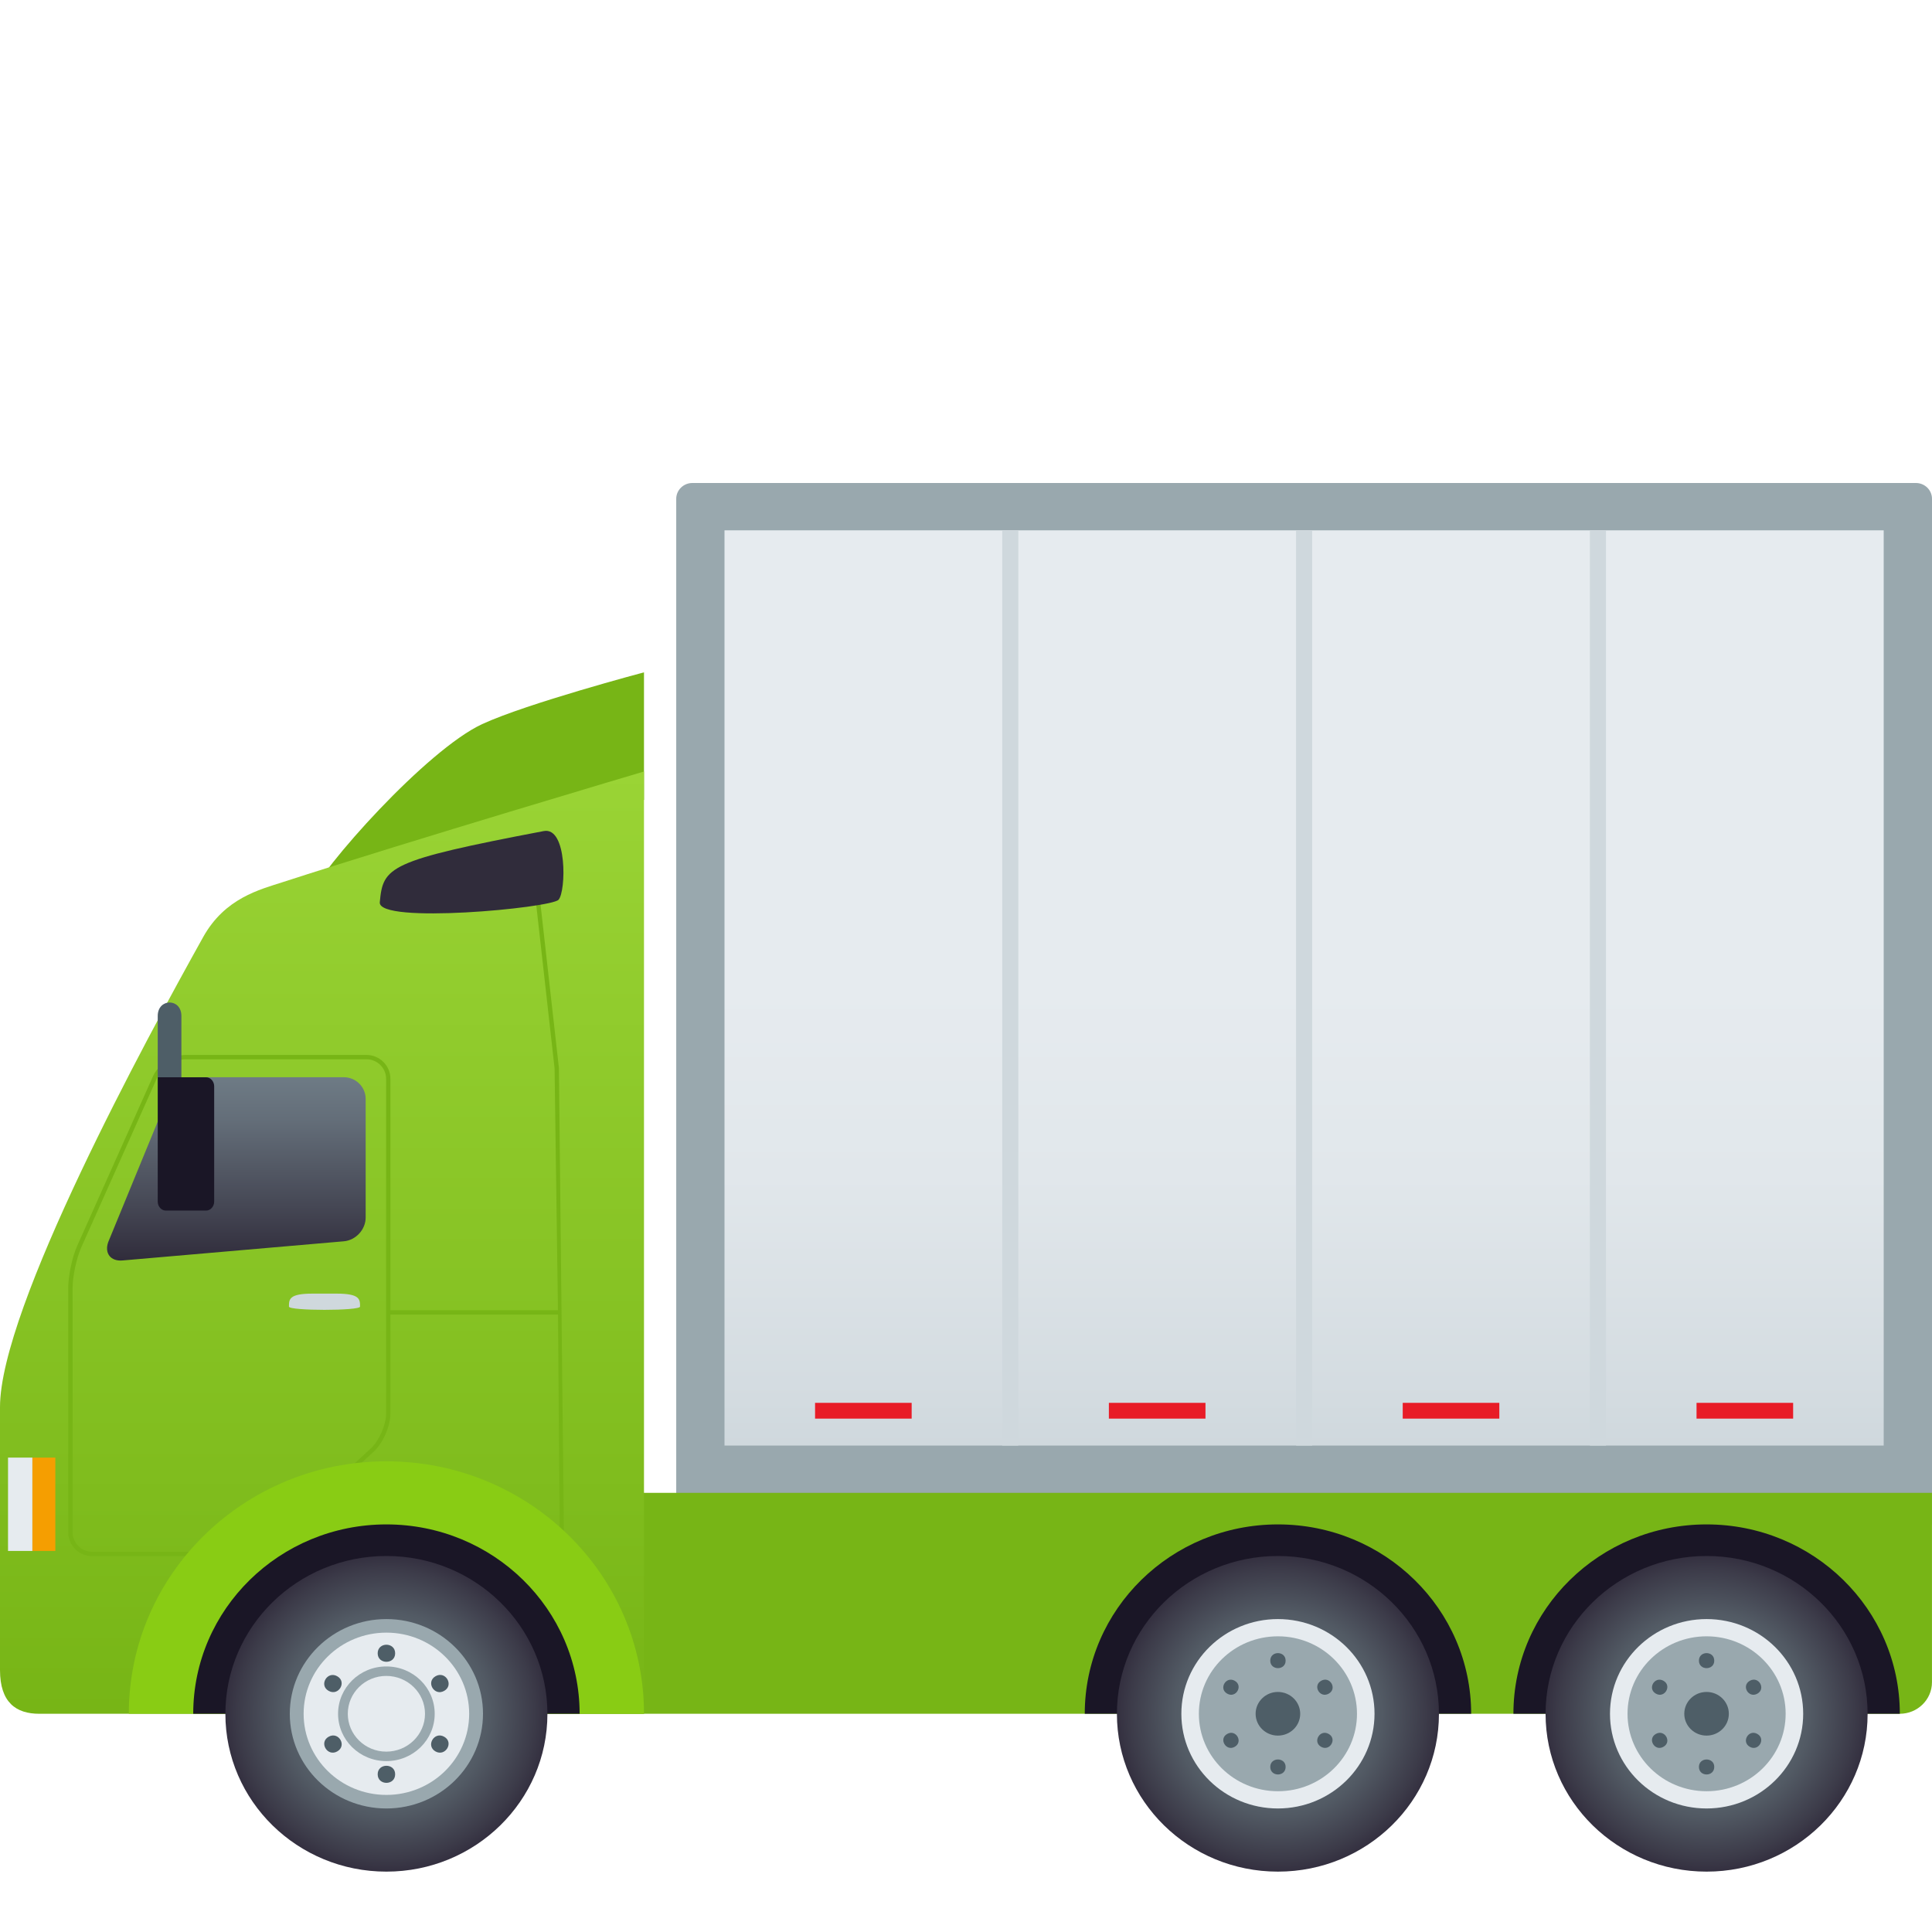 <?xml version="1.0" encoding="utf-8"?>
<!-- Generator: Adobe Illustrator 15.0.0, SVG Export Plug-In . SVG Version: 6.00 Build 0)  -->
<!DOCTYPE svg PUBLIC "-//W3C//DTD SVG 1.1//EN" "http://www.w3.org/Graphics/SVG/1.1/DTD/svg11.dtd">
<svg version="1.1" id="Layer_1" xmlns:x="http://ns.adobe.com/Extensibility/1.0/" xmlns:i="http://ns.adobe.com/AdobeIllustrator/10.0/" xmlns:graph="http://ns.adobe.com/Graphs/1.0/"
	 xmlns="http://www.w3.org/2000/svg" xmlns:xlink="http://www.w3.org/1999/xlink" xmlns:a="http://ns.adobe.com/AdobeSVGViewerExtensions/3.0/"
	 x="0px" y="0px" width="64px" height="64px" viewBox="0 0 64 64" enable-background="new 0 0 64 64" xml:space="preserve">
<path fill="#99A8AE" d="M64,16.523C64,16.235,63.761,16,63.467,16H22.934c-0.292,0-0.533,0.235-0.533,0.523V50.5H64V16.523z"/>
<linearGradient id="SVGID_1_" gradientUnits="userSpaceOnUse" x1="43.2" y1="47.887" x2="43.2" y2="17.569">
	<stop  offset="0" style="stop-color:#CFD8DD"/>
	<stop  offset="0.049" style="stop-color:#D3DBE0"/>
	<stop  offset="0.294" style="stop-color:#E1E7EB"/>
	<stop  offset="0.503" style="stop-color:#E6EBEF"/>
	<a:midPointStop  offset="0" style="stop-color:#CFD8DD"/>
	<a:midPointStop  offset="0.328" style="stop-color:#CFD8DD"/>
	<a:midPointStop  offset="0.503" style="stop-color:#E6EBEF"/>
</linearGradient>
<rect x="24" y="17.568" fill="url(#SVGID_1_)" width="38.4" height="30.318"/>
<rect x="52.667" y="17.568" fill="#CFD8DD" width="0.533" height="30.318"/>
<rect x="42.934" y="17.568" fill="#CFD8DD" width="0.533" height="30.318"/>
<rect x="33.2" y="17.568" fill="#CFD8DD" width="0.533" height="30.318"/>
<rect x="27" y="46.471" fill="#E81C27" width="3.2" height="0.523"/>
<rect x="36.733" y="46.471" fill="#E81C27" width="3.2" height="0.523"/>
<rect x="46.467" y="46.471" fill="#E81C27" width="3.2" height="0.523"/>
<rect x="56.2" y="46.471" fill="#E81C27" width="3.2" height="0.523"/>
<path fill="#77B516" d="M15.573,49.453v7.318h47.36c0.587,0,1.066-0.469,1.066-1.045v-6.273H15.573z"/>
<path fill="#77B516" d="M10.173,29.835c0.487-1.114,3.971-5.002,5.8-5.848c1.485-0.687,5.36-1.715,5.36-1.715v4.225
	C21.333,26.497,9.623,31.094,10.173,29.835z"/>
<linearGradient id="SVGID_2_" gradientUnits="userSpaceOnUse" x1="10.666" y1="56.772" x2="10.666" y2="25.558">
	<stop  offset="0" style="stop-color:#77B516"/>
	<stop  offset="0.975" style="stop-color:#99D334"/>
	<stop  offset="1" style="stop-color:#9AD435"/>
	<a:midPointStop  offset="0" style="stop-color:#77B516"/>
	<a:midPointStop  offset="0.527" style="stop-color:#77B516"/>
	<a:midPointStop  offset="1" style="stop-color:#9AD435"/>
</linearGradient>
<path fill="url(#SVGID_2_)" d="M1.3,56.771h20.033V25.557c0,0-7.791,2.311-11.958,3.662c-0.765,0.248-1.923,0.527-2.644,1.821
	C4.862,34.393,0,43.328,0,46.613c0,2.896,0,6.674,0,8.709C0,56.4,0.535,56.771,1.3,56.771z"/>
<linearGradient id="SVGID_3_" gradientUnits="userSpaceOnUse" x1="7.83" y1="41.757" x2="7.83" y2="35.685">
	<stop  offset="0" style="stop-color:#302C3B"/>
	<stop  offset="0.293" style="stop-color:#454754"/>
	<stop  offset="0.756" style="stop-color:#636D78"/>
	<stop  offset="1" style="stop-color:#6E7B85"/>
	<a:midPointStop  offset="0" style="stop-color:#302C3B"/>
	<a:midPointStop  offset="0.436" style="stop-color:#302C3B"/>
	<a:midPointStop  offset="1" style="stop-color:#6E7B85"/>
</linearGradient>
<path fill="url(#SVGID_3_)" d="M6.511,35.686c-0.396,0-0.829,0.303-0.961,0.678l-1.964,4.779c-0.134,0.373,0.081,0.648,0.477,0.611
	l7.331-0.635c0.396-0.037,0.719-0.391,0.719-0.785v-3.932c0-0.395-0.325-0.717-0.721-0.717H6.511z"/>
<path fill="#77B516" d="M18.552,52.438h0.145l-0.182-17.057l-0.723-6.434l-0.142,0.016l0.721,6.426l0.112,8.014h-5.55v-7.666
	c0-0.436-0.356-0.791-0.794-0.791H6.154c-0.423,0-0.908,0.313-1.081,0.697l-2.513,5.621c-0.167,0.369-0.3,1-0.3,1.404v8.088
	c0,0.438,0.356,0.793,0.791,0.793h4.834c0.412,0,0.995-0.229,1.298-0.508l3.197-2.953c0.305-0.281,0.553-0.846,0.553-1.258v-3.283
	h5.552L18.552,52.438z M12.79,46.83c0,0.371-0.233,0.9-0.507,1.152l-3.197,2.953c-0.275,0.254-0.825,0.469-1.2,0.469H3.052
	c-0.355,0-0.647-0.291-0.647-0.648v-8.088c0-0.389,0.129-0.99,0.287-1.346l2.513-5.621c0.15-0.332,0.583-0.611,0.95-0.611h5.985
	c0.358,0,0.65,0.289,0.65,0.646V46.83z"/>
<path fill="#302C3B" d="M12.581,29.889c-0.066,0.732,5.669,0.192,5.921-0.083c0.252-0.276,0.294-2.425-0.489-2.276
	C12.854,28.513,12.689,28.711,12.581,29.889z"/>
<rect x="1.071" y="48.285" fill="#F59E01" width="0.762" height="3.092"/>
<rect x="0.266" y="48.285" fill="#E6EBEF" width="0.806" height="3.092"/>
<path fill="#CFD8DD" d="M11.927,43.283c0-0.238,0-0.43-0.772-0.43h-0.809c-0.774,0-0.774,0.191-0.774,0.43
	C9.571,43.426,11.927,43.426,11.927,43.283z"/>
<path fill="#89CC14" d="M12.8,48.408c-4.712,0-8.533,3.744-8.533,8.363h17.066C21.333,52.152,17.513,48.408,12.8,48.408z"/>
<path fill="#1A1626" d="M12.8,50.498c-3.533,0-6.399,2.809-6.399,6.273h12.8C19.2,53.307,16.336,50.498,12.8,50.498z"/>
<radialGradient id="SVGID_4_" cx="12.8" cy="65.312" r="5.333" gradientTransform="matrix(1 0 0 0.98 0 -7.24)" gradientUnits="userSpaceOnUse">
	<stop  offset="0.491" style="stop-color:#5B666E"/>
	<stop  offset="0.644" style="stop-color:#525A64"/>
	<stop  offset="0.918" style="stop-color:#3C3B49"/>
	<stop  offset="1" style="stop-color:#343040"/>
	<a:midPointStop  offset="0.491" style="stop-color:#5B666E"/>
	<a:midPointStop  offset="0.577" style="stop-color:#5B666E"/>
	<a:midPointStop  offset="1" style="stop-color:#343040"/>
</radialGradient>
<ellipse fill="url(#SVGID_4_)" cx="12.8" cy="56.772" rx="5.334" ry="5.228"/>
<path fill="#99A8AE" d="M16,56.771c-0.002,1.732-1.434,3.135-3.2,3.137c-1.769,0-3.2-1.404-3.2-3.137s1.434-3.137,3.2-3.137
	C14.568,53.635,16,55.039,16,56.771z"/>
<ellipse fill="#E6EBEF" cx="12.8" cy="56.771" rx="2.742" ry="2.688"/>
<path fill="#4E5E67" d="M13.09,54.768c0,0.375-0.579,0.375-0.579,0C12.511,54.389,13.09,54.389,13.09,54.768z"/>
<path fill="#4E5E67" d="M13.09,58.775c0,0.379-0.579,0.379-0.579,0C12.511,58.4,13.09,58.4,13.09,58.775z"/>
<path fill="#4E5E67" d="M14.715,56.012c-0.331,0.189-0.617-0.299-0.285-0.486C14.759,55.338,15.046,55.824,14.715,56.012z"/>
<path fill="#4E5E67" d="M11.171,58.018c-0.327,0.186-0.614-0.301-0.285-0.486C11.217,57.344,11.504,57.828,11.171,58.018z"/>
<path fill="#4E5E67" d="M14.425,58.018c-0.327-0.189-0.041-0.674,0.29-0.486C15.044,57.717,14.756,58.203,14.425,58.018z"/>
<path fill="#4E5E67" d="M10.886,56.012c-0.331-0.188-0.042-0.672,0.285-0.484C11.502,55.713,11.217,56.199,10.886,56.012z"/>
<path fill="#99A8AE" d="M14.4,56.771c0,0.867-0.715,1.568-1.603,1.568c-0.883,0-1.598-0.701-1.598-1.568
	c0-0.865,0.715-1.568,1.598-1.568C13.686,55.203,14.4,55.906,14.4,56.771z"/>
<path fill="#E6EBEF" d="M14.079,56.771c0,0.693-0.577,1.254-1.283,1.254c-0.704,0-1.275-0.561-1.275-1.254s0.571-1.254,1.275-1.254
	C13.502,55.518,14.079,56.078,14.079,56.771z"/>
<path fill="#1A1626" d="M56.533,50.498c-3.533,0-6.399,2.809-6.399,6.273h12.8C62.934,53.307,60.068,50.498,56.533,50.498z"/>
<radialGradient id="SVGID_5_" cx="56.533" cy="65.312" r="5.333" gradientTransform="matrix(1 0 0 0.98 0 -7.24)" gradientUnits="userSpaceOnUse">
	<stop  offset="0.491" style="stop-color:#5B666E"/>
	<stop  offset="0.644" style="stop-color:#525A64"/>
	<stop  offset="0.918" style="stop-color:#3C3B49"/>
	<stop  offset="1" style="stop-color:#343040"/>
	<a:midPointStop  offset="0.491" style="stop-color:#5B666E"/>
	<a:midPointStop  offset="0.577" style="stop-color:#5B666E"/>
	<a:midPointStop  offset="1" style="stop-color:#343040"/>
</radialGradient>
<ellipse fill="url(#SVGID_5_)" cx="56.533" cy="56.772" rx="5.334" ry="5.228"/>
<path fill="#E6EBEF" d="M59.733,56.771c0,1.732-1.434,3.135-3.2,3.137c-1.767,0-3.2-1.404-3.2-3.137s1.434-3.137,3.2-3.137
	C58.302,53.635,59.733,55.039,59.733,56.771z"/>
<ellipse fill="#99A8AE" cx="56.533" cy="56.771" rx="2.619" ry="2.566"/>
<path fill="#4E5E67" d="M56.787,55.012c0,0.33-0.508,0.33-0.508,0C56.279,54.678,56.787,54.678,56.787,55.012z"/>
<path fill="#4E5E67" d="M56.787,58.531c0,0.334-0.508,0.334-0.508,0C56.279,58.203,56.787,58.203,56.787,58.531z"/>
<path fill="#4E5E67" d="M58.217,56.104c-0.292,0.166-0.544-0.262-0.252-0.426C58.254,55.512,58.506,55.939,58.217,56.104z"/>
<path fill="#4E5E67" d="M55.104,57.865c-0.29,0.164-0.542-0.264-0.252-0.426C55.142,57.273,55.396,57.701,55.104,57.865z"/>
<path fill="#4E5E67" d="M57.963,57.865c-0.288-0.164-0.038-0.592,0.252-0.426C58.506,57.602,58.252,58.029,57.963,57.865z"/>
<path fill="#4E5E67" d="M54.853,56.104c-0.292-0.164-0.038-0.59,0.252-0.426C55.394,55.842,55.142,56.27,54.853,56.104z"/>
<ellipse fill="#4E5E67" cx="56.532" cy="56.771" rx="0.738" ry="0.723"/>
<path fill="#1A1626" d="M42.333,50.498c-3.533,0-6.399,2.809-6.399,6.273h12.8C48.733,53.307,45.869,50.498,42.333,50.498z"/>
<radialGradient id="SVGID_6_" cx="42.334" cy="65.312" r="5.333" gradientTransform="matrix(1 0 0 0.98 0 -7.24)" gradientUnits="userSpaceOnUse">
	<stop  offset="0.491" style="stop-color:#5B666E"/>
	<stop  offset="0.644" style="stop-color:#525A64"/>
	<stop  offset="0.918" style="stop-color:#3C3B49"/>
	<stop  offset="1" style="stop-color:#343040"/>
	<a:midPointStop  offset="0.491" style="stop-color:#5B666E"/>
	<a:midPointStop  offset="0.577" style="stop-color:#5B666E"/>
	<a:midPointStop  offset="1" style="stop-color:#343040"/>
</radialGradient>
<ellipse fill="url(#SVGID_6_)" cx="42.333" cy="56.772" rx="5.334" ry="5.228"/>
<path fill="#E6EBEF" d="M45.533,56.771c-0.002,1.732-1.434,3.135-3.2,3.137c-1.769,0-3.199-1.404-3.199-3.137
	s1.433-3.137,3.199-3.137C44.103,53.635,45.533,55.039,45.533,56.771z"/>
<ellipse fill="#99A8AE" cx="42.333" cy="56.771" rx="2.619" ry="2.566"/>
<path fill="#4E5E67" d="M42.588,55.012c0,0.33-0.509,0.33-0.509,0C42.079,54.678,42.588,54.678,42.588,55.012z"/>
<path fill="#4E5E67" d="M42.588,58.531c0,0.334-0.509,0.334-0.509,0C42.079,58.203,42.588,58.203,42.588,58.531z"/>
<path fill="#4E5E67" d="M44.017,56.104c-0.292,0.166-0.544-0.262-0.252-0.426C44.055,55.512,44.307,55.939,44.017,56.104z"/>
<path fill="#4E5E67" d="M40.902,57.865c-0.288,0.164-0.54-0.264-0.25-0.426C40.941,57.273,41.193,57.701,40.902,57.865z"/>
<path fill="#4E5E67" d="M43.763,57.865c-0.29-0.164-0.038-0.592,0.252-0.426C44.305,57.602,44.052,58.029,43.763,57.865z"/>
<path fill="#4E5E67" d="M40.652,56.104c-0.292-0.164-0.038-0.59,0.25-0.426C41.193,55.842,40.941,56.27,40.652,56.104z"/>
<path fill="#4E5E67" d="M43.071,56.771c0,0.4-0.329,0.723-0.74,0.723c-0.406,0-0.737-0.322-0.737-0.723
	c0-0.398,0.331-0.723,0.737-0.723C42.742,56.049,43.071,56.373,43.071,56.771z"/>
<path fill="#4E5E67" d="M5.225,33.656c0,0.988,0,2.029,0,2.029l0.784,0.48c0,0,0-1.643,0-2.51
	C6.009,33.059,5.225,33.061,5.225,33.656z"/>
<path fill="#1A1626" d="M5.225,39.803c0,0.164,0.119,0.299,0.268,0.299h1.335c0.146,0,0.267-0.135,0.267-0.299v-3.818
	c0-0.162-0.121-0.299-0.267-0.299H5.225V39.803z"/>
</svg>
